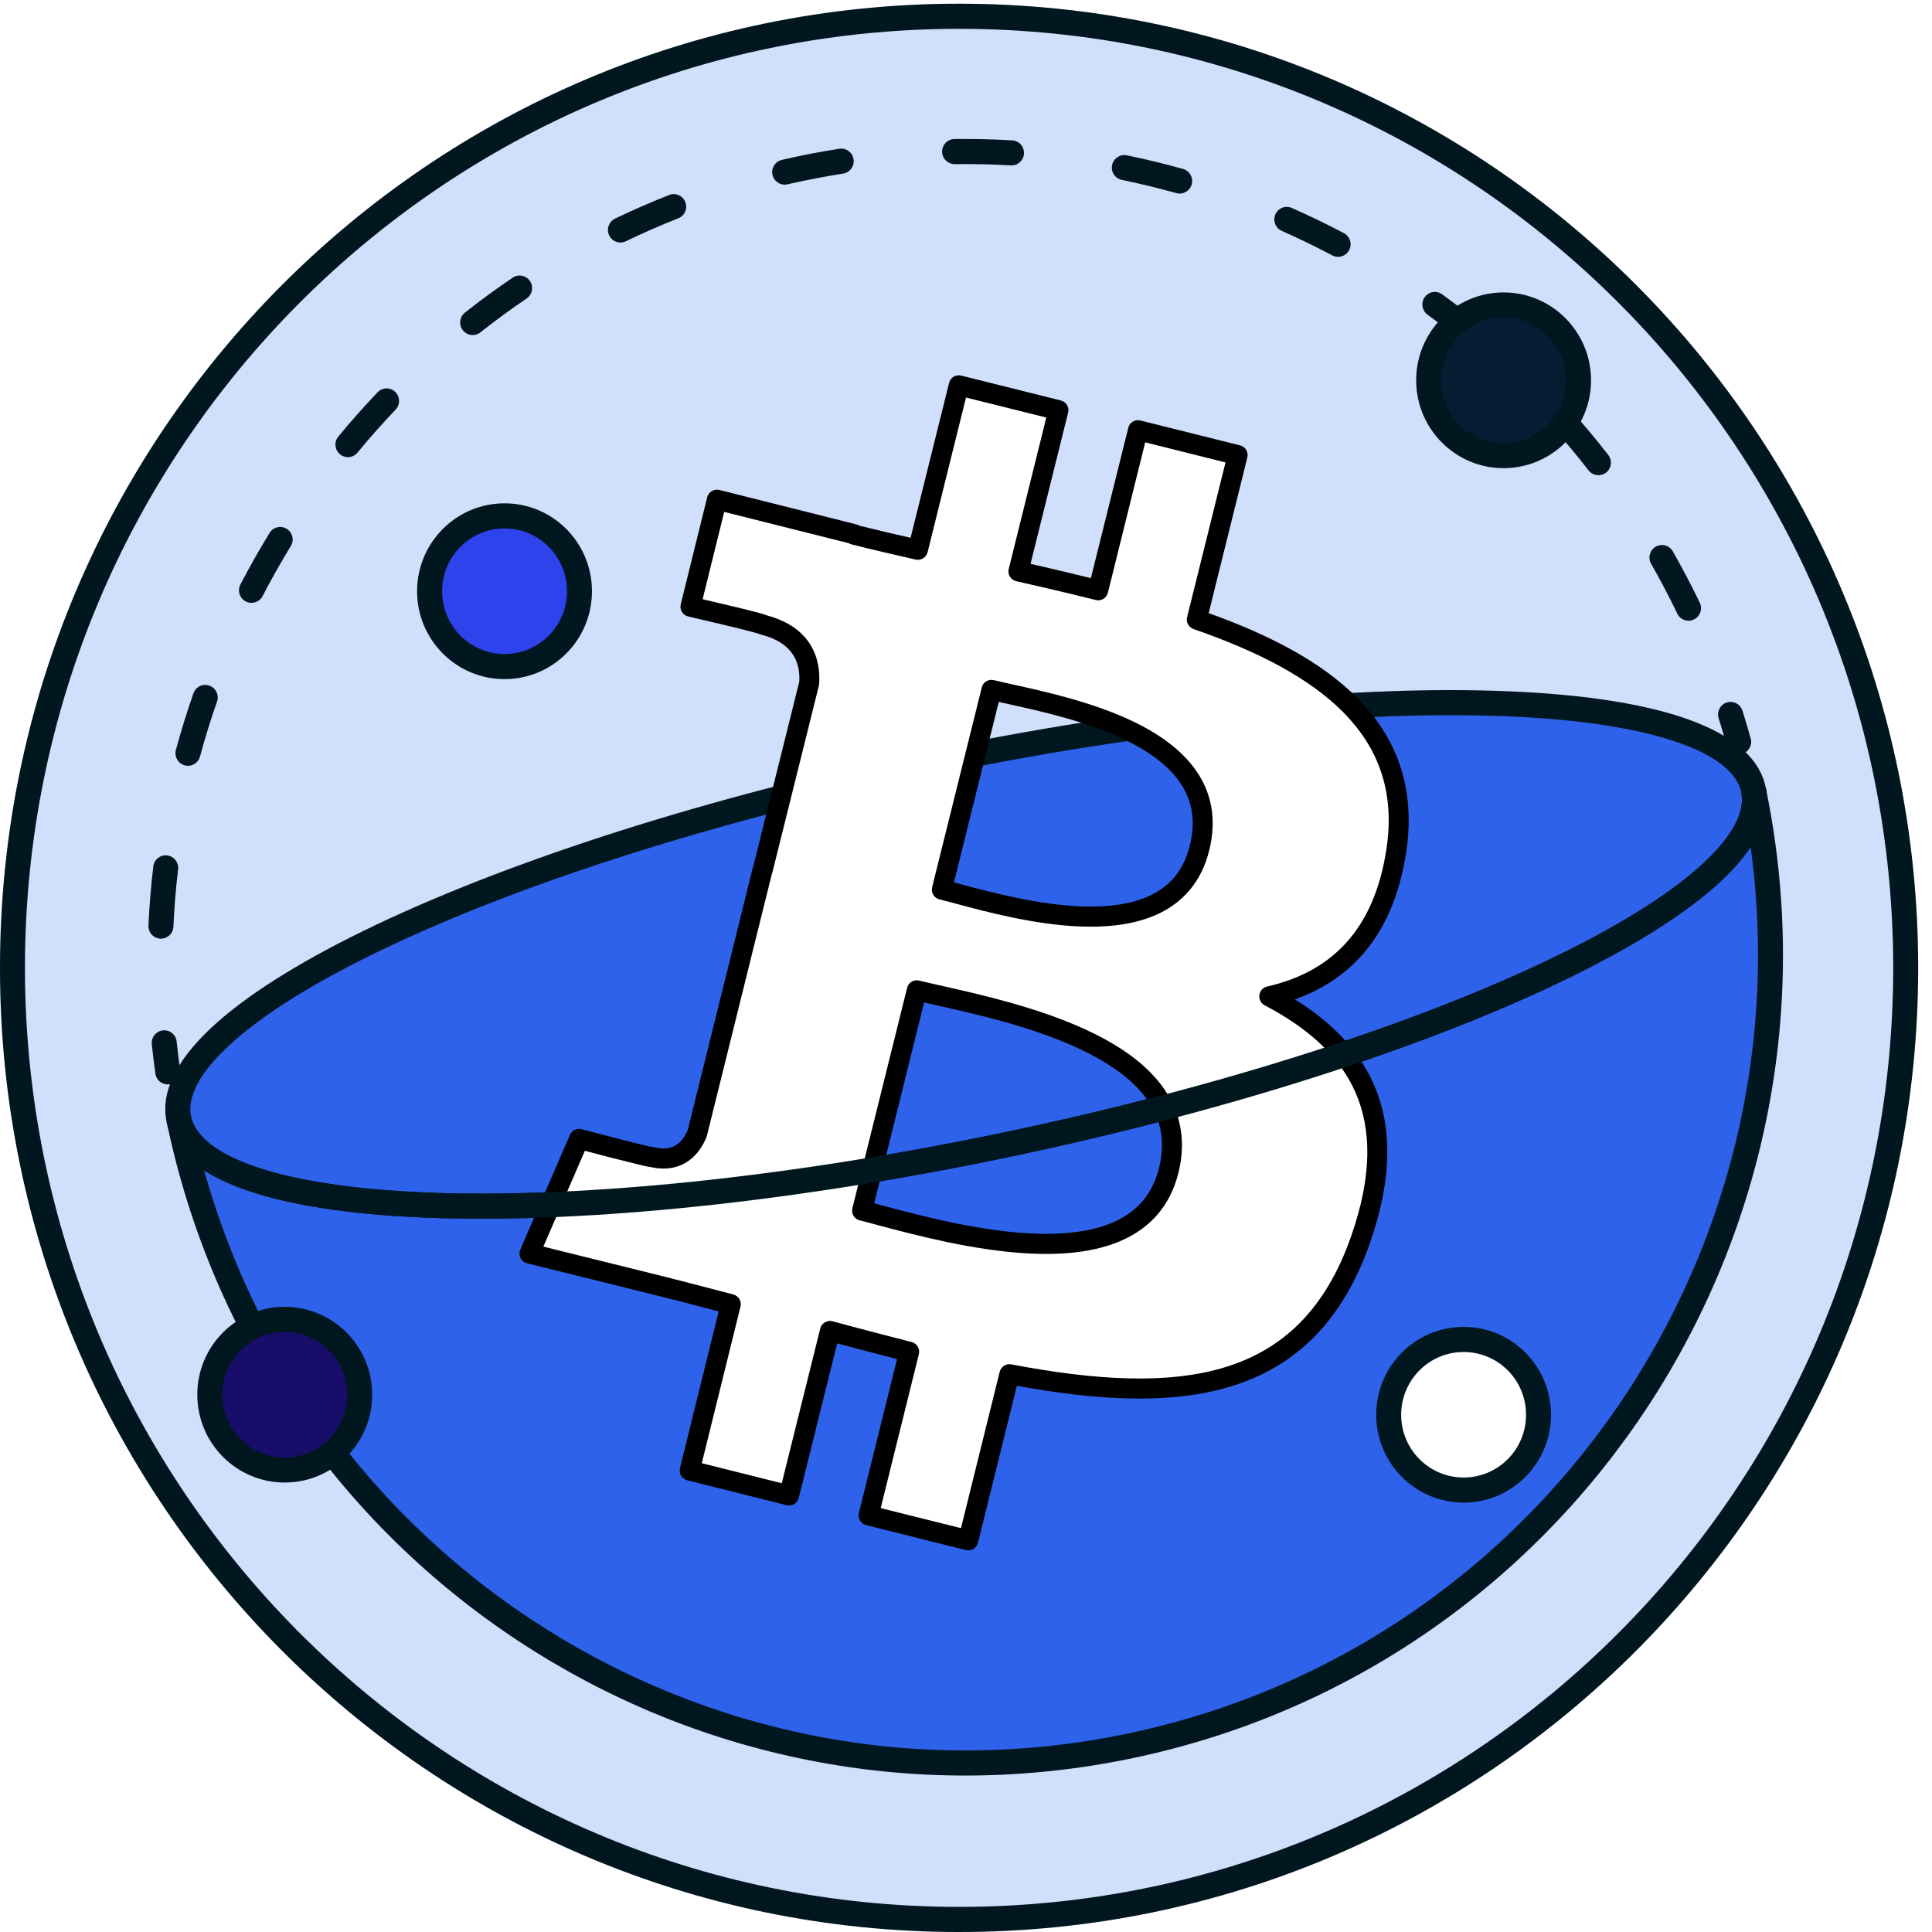 <svg width="25" height="25" viewBox="0 0 25 25" fill="none" xmlns="http://www.w3.org/2000/svg">
<path d="M24.821 12.524C24.821 19.414 19.265 25 12.411 25C5.556 25 0 19.414 0 12.524C0 5.633 5.556 0.048 12.411 0.048C19.265 0.048 24.821 5.633 24.821 12.524Z" fill="#D0E0FC"/>
<path fill-rule="evenodd" clip-rule="evenodd" d="M12.411 24.675C19.086 24.675 24.498 19.235 24.498 12.524C24.498 5.813 19.086 0.373 12.411 0.373C5.735 0.373 0.323 5.813 0.323 12.524C0.323 19.235 5.735 24.675 12.411 24.675ZM12.411 25C19.265 25 24.821 19.414 24.821 12.524C24.821 5.633 19.265 0.048 12.411 0.048C5.556 0.048 0 5.633 0 12.524C0 19.414 5.556 25 12.411 25Z" fill="#00171F"/>
<path fill-rule="evenodd" clip-rule="evenodd" d="M10.553 2.309C10.431 2.332 10.31 2.358 10.19 2.385C10.103 2.405 10.016 2.351 9.996 2.263C9.976 2.176 10.03 2.089 10.117 2.069C10.241 2.04 10.366 2.014 10.492 1.989C10.615 1.966 10.738 1.944 10.861 1.925C10.949 1.911 11.032 1.972 11.045 2.061C11.059 2.149 10.999 2.232 10.911 2.246C10.791 2.265 10.672 2.286 10.553 2.309ZM12.191 1.964C12.19 1.874 12.261 1.8 12.351 1.799C12.601 1.796 12.851 1.802 13.098 1.816C13.187 1.821 13.255 1.898 13.25 1.988C13.245 2.077 13.169 2.146 13.079 2.14C12.839 2.126 12.598 2.121 12.355 2.124C12.266 2.125 12.192 2.053 12.191 1.964ZM8.868 2.614C8.901 2.698 8.86 2.792 8.777 2.825C8.546 2.916 8.32 3.015 8.098 3.122C8.018 3.161 7.921 3.127 7.883 3.046C7.844 2.965 7.878 2.868 7.958 2.829C8.187 2.719 8.421 2.617 8.659 2.523C8.742 2.49 8.835 2.531 8.868 2.614ZM14.39 2.137C14.408 2.049 14.493 1.992 14.581 2.01C14.826 2.06 15.069 2.119 15.308 2.186C15.394 2.21 15.444 2.299 15.421 2.386C15.397 2.472 15.307 2.523 15.222 2.499C14.989 2.434 14.754 2.377 14.517 2.328C14.429 2.31 14.373 2.225 14.39 2.137ZM6.858 3.637C6.908 3.711 6.888 3.812 6.814 3.863C6.609 4.002 6.41 4.148 6.216 4.301C6.146 4.356 6.044 4.344 5.989 4.273C5.934 4.203 5.946 4.101 6.016 4.045C6.216 3.887 6.422 3.737 6.634 3.593C6.708 3.543 6.808 3.563 6.858 3.637ZM16.503 2.774C16.539 2.692 16.635 2.655 16.716 2.691C16.945 2.792 17.17 2.901 17.39 3.017C17.469 3.059 17.5 3.157 17.458 3.236C17.417 3.316 17.319 3.346 17.24 3.305C17.026 3.192 16.808 3.086 16.587 2.988C16.505 2.952 16.468 2.857 16.503 2.774ZM5.114 5.071C5.179 5.133 5.181 5.236 5.119 5.301C4.948 5.48 4.784 5.665 4.626 5.857C4.569 5.926 4.467 5.935 4.399 5.878C4.33 5.82 4.321 5.718 4.378 5.649C4.54 5.452 4.71 5.261 4.886 5.076C4.947 5.011 5.05 5.009 5.114 5.071ZM18.436 3.845C18.488 3.772 18.589 3.756 18.661 3.808C18.863 3.955 19.061 4.109 19.252 4.269C19.321 4.327 19.33 4.429 19.273 4.498C19.216 4.567 19.114 4.576 19.045 4.519C18.859 4.363 18.668 4.214 18.472 4.072C18.4 4.019 18.384 3.918 18.436 3.845ZM3.71 6.843C3.786 6.89 3.81 6.99 3.763 7.066C3.634 7.277 3.512 7.493 3.398 7.714C3.356 7.793 3.259 7.824 3.18 7.783C3.1 7.741 3.07 7.643 3.111 7.563C3.229 7.336 3.355 7.114 3.488 6.896C3.535 6.819 3.634 6.796 3.71 6.843ZM20.102 5.299C20.168 5.239 20.27 5.244 20.33 5.311C20.497 5.497 20.657 5.689 20.811 5.887C20.866 5.957 20.854 6.059 20.783 6.115C20.713 6.17 20.611 6.157 20.556 6.087C20.407 5.895 20.252 5.709 20.09 5.529C20.03 5.462 20.035 5.359 20.102 5.299ZM2.709 8.872C2.793 8.901 2.838 8.994 2.808 9.079C2.726 9.313 2.653 9.55 2.588 9.79C2.564 9.876 2.476 9.927 2.39 9.904C2.303 9.88 2.253 9.791 2.276 9.704C2.343 9.457 2.419 9.212 2.503 8.971C2.533 8.886 2.625 8.842 2.709 8.872ZM21.425 7.074C21.503 7.029 21.601 7.056 21.646 7.134C21.769 7.35 21.886 7.572 21.995 7.799C22.034 7.88 22 7.977 21.919 8.016C21.839 8.055 21.742 8.021 21.704 7.94C21.598 7.72 21.485 7.505 21.365 7.295C21.321 7.217 21.348 7.118 21.425 7.074ZM2.163 11.069C2.252 11.08 2.315 11.161 2.305 11.249C2.275 11.495 2.255 11.742 2.244 11.991C2.24 12.081 2.164 12.15 2.075 12.146C1.986 12.142 1.917 12.066 1.921 11.976C1.932 11.719 1.954 11.464 1.984 11.211C1.994 11.122 2.075 11.058 2.163 11.069ZM22.344 9.09C22.429 9.063 22.52 9.11 22.547 9.195C22.585 9.315 22.62 9.435 22.654 9.556C22.678 9.643 22.628 9.732 22.542 9.756C22.456 9.78 22.367 9.73 22.343 9.643C22.31 9.526 22.275 9.409 22.239 9.294C22.212 9.208 22.259 9.117 22.344 9.09ZM2.109 13.333C2.197 13.323 2.277 13.388 2.286 13.478C2.299 13.601 2.313 13.724 2.331 13.848C2.343 13.936 2.281 14.018 2.193 14.031C2.105 14.043 2.023 13.982 2.011 13.893C1.993 13.765 1.977 13.638 1.964 13.511C1.955 13.422 2.02 13.342 2.109 13.333Z" fill="#00171F"/>
<g filter="url(#filter0_b_14730_5403)">
<path d="M2.314 14.48C3.484 20.137 8.993 23.768 14.621 22.592C20.248 21.416 23.86 15.877 22.69 10.22" fill="#2E62EA"/>
</g>
<g filter="url(#filter1_b_14730_5403)">
<path fill-rule="evenodd" clip-rule="evenodd" d="M14.654 22.751C8.939 23.945 3.344 20.258 2.156 14.513L2.472 14.447C3.624 20.016 9.048 23.591 14.588 22.433C20.128 21.274 23.684 15.822 22.532 10.253L22.848 10.187C24.037 15.932 20.368 21.556 14.654 22.751Z" fill="#00171F"/>
</g>
<path d="M13.012 14.815C18.639 13.639 22.972 11.581 22.69 10.22C22.409 8.859 17.619 8.709 11.992 9.885C6.365 11.061 2.032 13.118 2.314 14.48C2.595 15.841 7.385 15.991 13.012 14.815Z" fill="#2E62EA"/>
<path fill-rule="evenodd" clip-rule="evenodd" d="M3.023 13.475C2.573 13.873 2.421 14.2 2.472 14.447C2.523 14.693 2.793 14.932 3.362 15.117C3.918 15.298 4.702 15.406 5.663 15.437C7.583 15.497 10.174 15.242 12.979 14.656C15.784 14.069 18.261 13.264 19.997 12.44C20.867 12.027 21.543 11.613 21.981 11.225C22.43 10.827 22.583 10.499 22.532 10.253C22.481 10.007 22.211 9.767 21.641 9.583C21.085 9.402 20.302 9.293 19.34 9.263C17.421 9.203 14.829 9.458 12.025 10.044C9.22 10.63 6.743 11.435 5.006 12.26C4.136 12.673 3.461 13.087 3.023 13.475ZM4.868 11.966C6.634 11.128 9.137 10.316 11.959 9.726C14.781 9.136 17.398 8.877 19.351 8.939C20.325 8.969 21.143 9.079 21.741 9.273C22.324 9.463 22.758 9.753 22.848 10.187C22.938 10.621 22.655 11.061 22.195 11.469C21.724 11.886 21.017 12.315 20.136 12.734C18.37 13.572 15.867 14.384 13.045 14.974C10.223 15.564 7.605 15.822 5.653 15.761C4.678 15.731 3.86 15.62 3.263 15.426C2.68 15.237 2.245 14.947 2.155 14.513C2.066 14.079 2.349 13.639 2.809 13.231C3.28 12.814 3.986 12.385 4.868 11.966Z" fill="#00171F"/>
<path d="M18.07 10.995C18.302 9.423 17.115 8.58 15.486 8.017L16.015 5.889L14.725 5.567L14.211 7.638C13.872 7.553 13.523 7.472 13.178 7.394L13.696 5.309L12.406 4.986L11.878 7.114C11.596 7.051 11.321 6.987 11.053 6.92V6.912L9.277 6.466L8.935 7.851C8.935 7.851 9.89 8.07 9.872 8.084C10.394 8.215 10.489 8.562 10.471 8.839L9.869 11.26C9.865 11.269 9.865 11.268 9.865 11.268L9.023 14.663C8.959 14.822 8.797 15.063 8.431 14.971C8.445 14.989 7.493 14.737 7.493 14.737L6.852 16.221L8.536 16.639C8.85 16.717 9.153 16.798 9.456 16.876L8.924 19.029L10.21 19.351L10.739 17.223C11.092 17.319 11.434 17.407 11.765 17.492L11.24 19.609L12.53 19.932L13.062 17.782C15.261 18.2 16.914 18.03 17.608 16.033C18.169 14.426 17.58 13.498 16.424 12.893C17.266 12.701 17.901 12.146 18.07 10.995ZM15.123 15.145C14.725 16.752 12.029 15.885 11.155 15.665L11.864 12.815C12.738 13.034 15.539 13.466 15.123 15.145ZM15.522 10.974C15.159 12.436 12.914 11.692 12.188 11.512L12.829 8.927C13.559 9.108 15.902 9.448 15.522 10.974Z" fill="white"/>
<path fill-rule="evenodd" clip-rule="evenodd" d="M12.281 4.955C12.298 4.885 12.368 4.843 12.437 4.86L13.727 5.182C13.761 5.191 13.789 5.212 13.807 5.241C13.825 5.271 13.83 5.306 13.821 5.34L13.335 7.296C13.597 7.356 13.859 7.417 14.116 7.481L14.6 5.535C14.617 5.466 14.687 5.423 14.756 5.441L16.046 5.763C16.079 5.771 16.108 5.793 16.126 5.822C16.143 5.852 16.149 5.887 16.14 5.921L15.64 7.934C16.415 8.211 17.098 8.56 17.568 9.036C18.066 9.541 18.32 10.185 18.198 11.014C18.11 11.61 17.9 12.063 17.594 12.392C17.36 12.644 17.074 12.819 16.755 12.932C17.218 13.219 17.578 13.576 17.778 14.035C18.017 14.582 18.017 15.252 17.73 16.076C17.371 17.109 16.755 17.684 15.937 17.937C15.16 18.178 14.213 18.124 13.158 17.932L12.655 19.963C12.638 20.032 12.568 20.075 12.498 20.058L11.208 19.735C11.175 19.727 11.146 19.706 11.129 19.676C11.111 19.647 11.106 19.611 11.114 19.578L11.608 17.586C11.356 17.521 11.097 17.454 10.833 17.383L10.336 19.382C10.319 19.452 10.248 19.494 10.179 19.477L8.893 19.155C8.824 19.137 8.781 19.067 8.799 18.997L9.3 16.97C9.231 16.952 9.163 16.934 9.095 16.916C8.901 16.865 8.706 16.814 8.505 16.765C8.505 16.765 8.505 16.765 8.505 16.765L6.821 16.347C6.784 16.338 6.753 16.313 6.736 16.278C6.719 16.244 6.718 16.204 6.733 16.169L7.375 14.685C7.4 14.627 7.464 14.595 7.526 14.612L7.526 14.612L7.527 14.612L7.567 14.622C7.593 14.629 7.63 14.639 7.674 14.65C7.763 14.674 7.881 14.705 7.999 14.735C8.117 14.765 8.234 14.795 8.32 14.816C8.364 14.826 8.398 14.834 8.421 14.839C8.425 14.84 8.429 14.84 8.432 14.841C8.442 14.841 8.452 14.842 8.462 14.845C8.611 14.882 8.703 14.85 8.765 14.806C8.829 14.759 8.872 14.688 8.9 14.622L9.739 11.237L9.739 11.236L9.74 11.236L9.74 11.236C9.741 11.229 9.744 11.222 9.746 11.216L10.343 8.819C10.349 8.701 10.33 8.58 10.265 8.477C10.199 8.372 10.076 8.269 9.841 8.21C9.829 8.207 9.818 8.203 9.808 8.197C9.806 8.197 9.803 8.196 9.8 8.195C9.778 8.188 9.744 8.179 9.701 8.168C9.615 8.145 9.498 8.117 9.38 8.089C9.262 8.06 9.143 8.033 9.054 8.012C9.01 8.001 8.973 7.993 8.947 7.987L8.906 7.977L8.906 7.977C8.872 7.97 8.843 7.948 8.824 7.919C8.806 7.889 8.801 7.853 8.809 7.819L9.151 6.435C9.159 6.401 9.18 6.373 9.21 6.355C9.239 6.337 9.274 6.332 9.308 6.34L11.084 6.786C11.098 6.79 11.111 6.795 11.123 6.803C11.338 6.857 11.558 6.908 11.783 6.959L12.281 4.955ZM9.092 7.754C9.099 7.755 9.106 7.757 9.113 7.759C9.202 7.779 9.321 7.807 9.44 7.836C9.558 7.864 9.677 7.893 9.765 7.916C9.809 7.927 9.847 7.938 9.874 7.946C9.887 7.95 9.9 7.954 9.912 7.958C9.914 7.959 9.918 7.961 9.923 7.963C10.198 8.037 10.378 8.17 10.483 8.337C10.589 8.506 10.61 8.692 10.6 8.847C10.6 8.855 10.598 8.862 10.597 8.87L9.994 11.292C9.992 11.299 9.99 11.305 9.987 11.312L9.148 14.694C9.147 14.7 9.145 14.706 9.143 14.711C9.106 14.803 9.038 14.928 8.916 15.017C8.792 15.107 8.626 15.149 8.417 15.101C8.411 15.101 8.407 15.1 8.405 15.1L8.405 15.1C8.394 15.098 8.381 15.096 8.368 15.093C8.341 15.088 8.304 15.079 8.26 15.068C8.172 15.047 8.053 15.017 7.935 14.987C7.817 14.956 7.698 14.925 7.609 14.902C7.594 14.898 7.58 14.895 7.568 14.891L7.031 16.131L8.567 16.512C8.769 16.562 8.967 16.614 9.162 16.665C9.272 16.694 9.38 16.722 9.488 16.75C9.557 16.768 9.599 16.838 9.582 16.907L9.081 18.934L10.116 19.193L10.614 17.191C10.622 17.157 10.644 17.128 10.674 17.111C10.704 17.093 10.739 17.088 10.773 17.097C11.124 17.193 11.466 17.281 11.797 17.366C11.866 17.384 11.907 17.454 11.89 17.523L11.396 19.515L12.435 19.774L12.936 17.751C12.953 17.684 13.018 17.642 13.086 17.655C14.181 17.863 15.118 17.919 15.861 17.689C16.593 17.462 17.151 16.954 17.486 15.99C17.759 15.207 17.746 14.609 17.541 14.139C17.336 13.668 16.927 13.303 16.364 13.008C16.316 12.983 16.289 12.93 16.296 12.876C16.303 12.822 16.343 12.778 16.395 12.766C16.797 12.675 17.141 12.499 17.405 12.215C17.669 11.931 17.86 11.53 17.942 10.976C18.052 10.232 17.828 9.669 17.384 9.219C16.934 8.763 16.252 8.419 15.444 8.14C15.381 8.118 15.345 8.051 15.361 7.986L15.858 5.984L14.819 5.724L14.336 7.67C14.328 7.703 14.306 7.732 14.277 7.75C14.248 7.767 14.213 7.773 14.179 7.764C13.842 7.68 13.494 7.598 13.15 7.521C13.116 7.513 13.086 7.492 13.068 7.462C13.05 7.432 13.044 7.396 13.053 7.362L13.539 5.403L12.5 5.144L12.003 7.146C11.986 7.214 11.918 7.256 11.849 7.241C11.567 7.177 11.291 7.113 11.021 7.045C11.007 7.042 10.994 7.036 10.983 7.029L9.371 6.624L9.092 7.754ZM8.44 14.842C8.44 14.842 8.44 14.842 8.44 14.842C8.441 14.843 8.441 14.843 8.44 14.842ZM12.704 8.896C12.721 8.826 12.791 8.784 12.86 8.801C12.928 8.818 13.013 8.836 13.11 8.858C13.513 8.947 14.127 9.082 14.647 9.328C14.971 9.482 15.273 9.685 15.469 9.96C15.669 10.24 15.751 10.587 15.647 11.005C15.547 11.409 15.312 11.667 15.006 11.817C14.706 11.963 14.345 12.002 13.986 11.989C13.39 11.967 12.761 11.799 12.364 11.692C12.285 11.671 12.215 11.652 12.156 11.638C12.123 11.63 12.095 11.608 12.077 11.579C12.059 11.549 12.054 11.514 12.062 11.48L12.704 8.896ZM12.924 9.083L12.344 11.418C12.375 11.426 12.407 11.434 12.44 11.444C12.84 11.55 13.432 11.708 13.995 11.729C14.334 11.741 14.648 11.703 14.893 11.583C15.133 11.466 15.315 11.269 15.396 10.942L15.396 10.942C15.482 10.597 15.414 10.329 15.259 10.111C15.1 9.887 14.842 9.708 14.537 9.563C14.047 9.331 13.474 9.205 13.069 9.115C13.018 9.104 12.969 9.093 12.924 9.083ZM11.738 12.783C11.755 12.713 11.825 12.671 11.895 12.689C11.979 12.71 12.084 12.733 12.204 12.76C12.686 12.869 13.412 13.033 14.03 13.314C14.418 13.491 14.778 13.719 15.014 14.023C15.255 14.333 15.363 14.716 15.249 15.176C15.139 15.62 14.866 15.898 14.51 16.054C14.161 16.207 13.736 16.242 13.311 16.22C12.597 16.182 11.839 15.981 11.362 15.854C11.272 15.829 11.192 15.808 11.124 15.791C11.09 15.783 11.062 15.761 11.044 15.732C11.027 15.702 11.021 15.667 11.03 15.633L11.738 12.783ZM11.958 12.971L11.312 15.571C11.351 15.582 11.392 15.593 11.436 15.604C11.916 15.732 12.64 15.924 13.324 15.96C13.732 15.981 14.111 15.945 14.406 15.816C14.696 15.689 14.909 15.472 14.998 15.113C15.092 14.734 15.005 14.433 14.81 14.183C14.611 13.927 14.294 13.72 13.924 13.551C13.333 13.282 12.645 13.127 12.162 13.018C12.089 13.001 12.02 12.986 11.958 12.971Z" fill="black"/>
<path fill-rule="evenodd" clip-rule="evenodd" d="M5.663 15.436C7.583 15.496 10.174 15.242 12.979 14.656C15.784 14.069 18.261 13.264 19.998 12.44C20.867 12.027 21.543 11.613 21.981 11.225C22.43 10.827 22.583 10.499 22.532 10.253L22.848 10.187C22.938 10.621 22.655 11.061 22.195 11.469C21.724 11.886 21.017 12.315 20.136 12.733C18.37 13.572 15.867 14.384 13.045 14.974C10.223 15.564 7.605 15.822 5.653 15.761C4.679 15.731 3.86 15.62 3.263 15.426C2.68 15.237 2.245 14.947 2.156 14.513L2.472 14.447C2.523 14.693 2.793 14.932 3.362 15.117C3.918 15.297 4.702 15.406 5.663 15.436Z" fill="#00171F"/>
<path d="M18.939 19.282C19.475 19.282 19.909 18.846 19.909 18.307C19.909 17.769 19.475 17.332 18.939 17.332C18.404 17.332 17.97 17.769 17.97 18.307C17.97 18.846 18.404 19.282 18.939 19.282Z" fill="white"/>
<path fill-rule="evenodd" clip-rule="evenodd" d="M18.939 17.495C18.493 17.495 18.131 17.858 18.131 18.307C18.131 18.756 18.493 19.119 18.939 19.119C19.386 19.119 19.747 18.756 19.747 18.307C19.747 17.858 19.386 17.495 18.939 17.495ZM17.808 18.307C17.808 17.679 18.315 17.17 18.939 17.17C19.564 17.17 20.07 17.679 20.07 18.307C20.07 18.935 19.564 19.444 18.939 19.444C18.315 19.444 17.808 18.935 17.808 18.307Z" fill="#00171F"/>
<path d="M3.684 19.022C4.22 19.022 4.654 18.585 4.654 18.047C4.654 17.509 4.22 17.073 3.684 17.073C3.149 17.073 2.715 17.509 2.715 18.047C2.715 18.585 3.149 19.022 3.684 19.022Z" fill="#180D68"/>
<path fill-rule="evenodd" clip-rule="evenodd" d="M3.684 17.235C3.238 17.235 2.876 17.599 2.876 18.047C2.876 18.496 3.238 18.86 3.684 18.86C4.131 18.86 4.492 18.496 4.492 18.047C4.492 17.599 4.131 17.235 3.684 17.235ZM2.553 18.047C2.553 17.419 3.06 16.91 3.684 16.91C4.309 16.91 4.816 17.419 4.816 18.047C4.816 18.675 4.309 19.184 3.684 19.184C3.06 19.184 2.553 18.675 2.553 18.047Z" fill="#00171F"/>
<path d="M6.529 8.625C7.064 8.625 7.499 8.189 7.499 7.65C7.499 7.112 7.064 6.676 6.529 6.676C5.993 6.676 5.559 7.112 5.559 7.65C5.559 8.189 5.993 8.625 6.529 8.625Z" fill="#2F43EC"/>
<path fill-rule="evenodd" clip-rule="evenodd" d="M6.529 6.838C6.082 6.838 5.721 7.202 5.721 7.651C5.721 8.099 6.082 8.463 6.529 8.463C6.975 8.463 7.337 8.099 7.337 7.651C7.337 7.202 6.975 6.838 6.529 6.838ZM5.397 7.651C5.397 7.022 5.904 6.513 6.529 6.513C7.154 6.513 7.66 7.022 7.66 7.651C7.66 8.279 7.154 8.788 6.529 8.788C5.904 8.788 5.397 8.279 5.397 7.651Z" fill="#00171F"/>
<path d="M19.456 5.896C19.992 5.896 20.426 5.46 20.426 4.921C20.426 4.383 19.992 3.947 19.456 3.947C18.921 3.947 18.487 4.383 18.487 4.921C18.487 5.46 18.921 5.896 19.456 5.896Z" fill="#071C33"/>
<path fill-rule="evenodd" clip-rule="evenodd" d="M19.456 4.109C19.01 4.109 18.648 4.473 18.648 4.921C18.648 5.37 19.01 5.734 19.456 5.734C19.903 5.734 20.264 5.37 20.264 4.921C20.264 4.473 19.903 4.109 19.456 4.109ZM18.325 4.921C18.325 4.293 18.832 3.784 19.456 3.784C20.081 3.784 20.588 4.293 20.588 4.921C20.588 5.549 20.081 6.058 19.456 6.058C18.832 6.058 18.325 5.549 18.325 4.921Z" fill="#00171F"/>
<defs>
<filter id="filter0_b_14730_5403" x="-17.686" y="-9.78" width="60.597" height="52.593" filterUnits="userSpaceOnUse" color-interpolation-filters="sRGB">
<feFlood flood-opacity="0" result="BackgroundImageFix"/>
<feGaussianBlur in="BackgroundImageFix" stdDeviation="10"/>
<feComposite in2="SourceAlpha" operator="in" result="effect1_backgroundBlur_14730_5403"/>
<feBlend mode="normal" in="SourceGraphic" in2="effect1_backgroundBlur_14730_5403" result="shape"/>
</filter>
<filter id="filter1_b_14730_5403" x="-17.845" y="-9.813" width="60.916" height="52.789" filterUnits="userSpaceOnUse" color-interpolation-filters="sRGB">
<feFlood flood-opacity="0" result="BackgroundImageFix"/>
<feGaussianBlur in="BackgroundImageFix" stdDeviation="10"/>
<feComposite in2="SourceAlpha" operator="in" result="effect1_backgroundBlur_14730_5403"/>
<feBlend mode="normal" in="SourceGraphic" in2="effect1_backgroundBlur_14730_5403" result="shape"/>
</filter>
</defs>
</svg>
